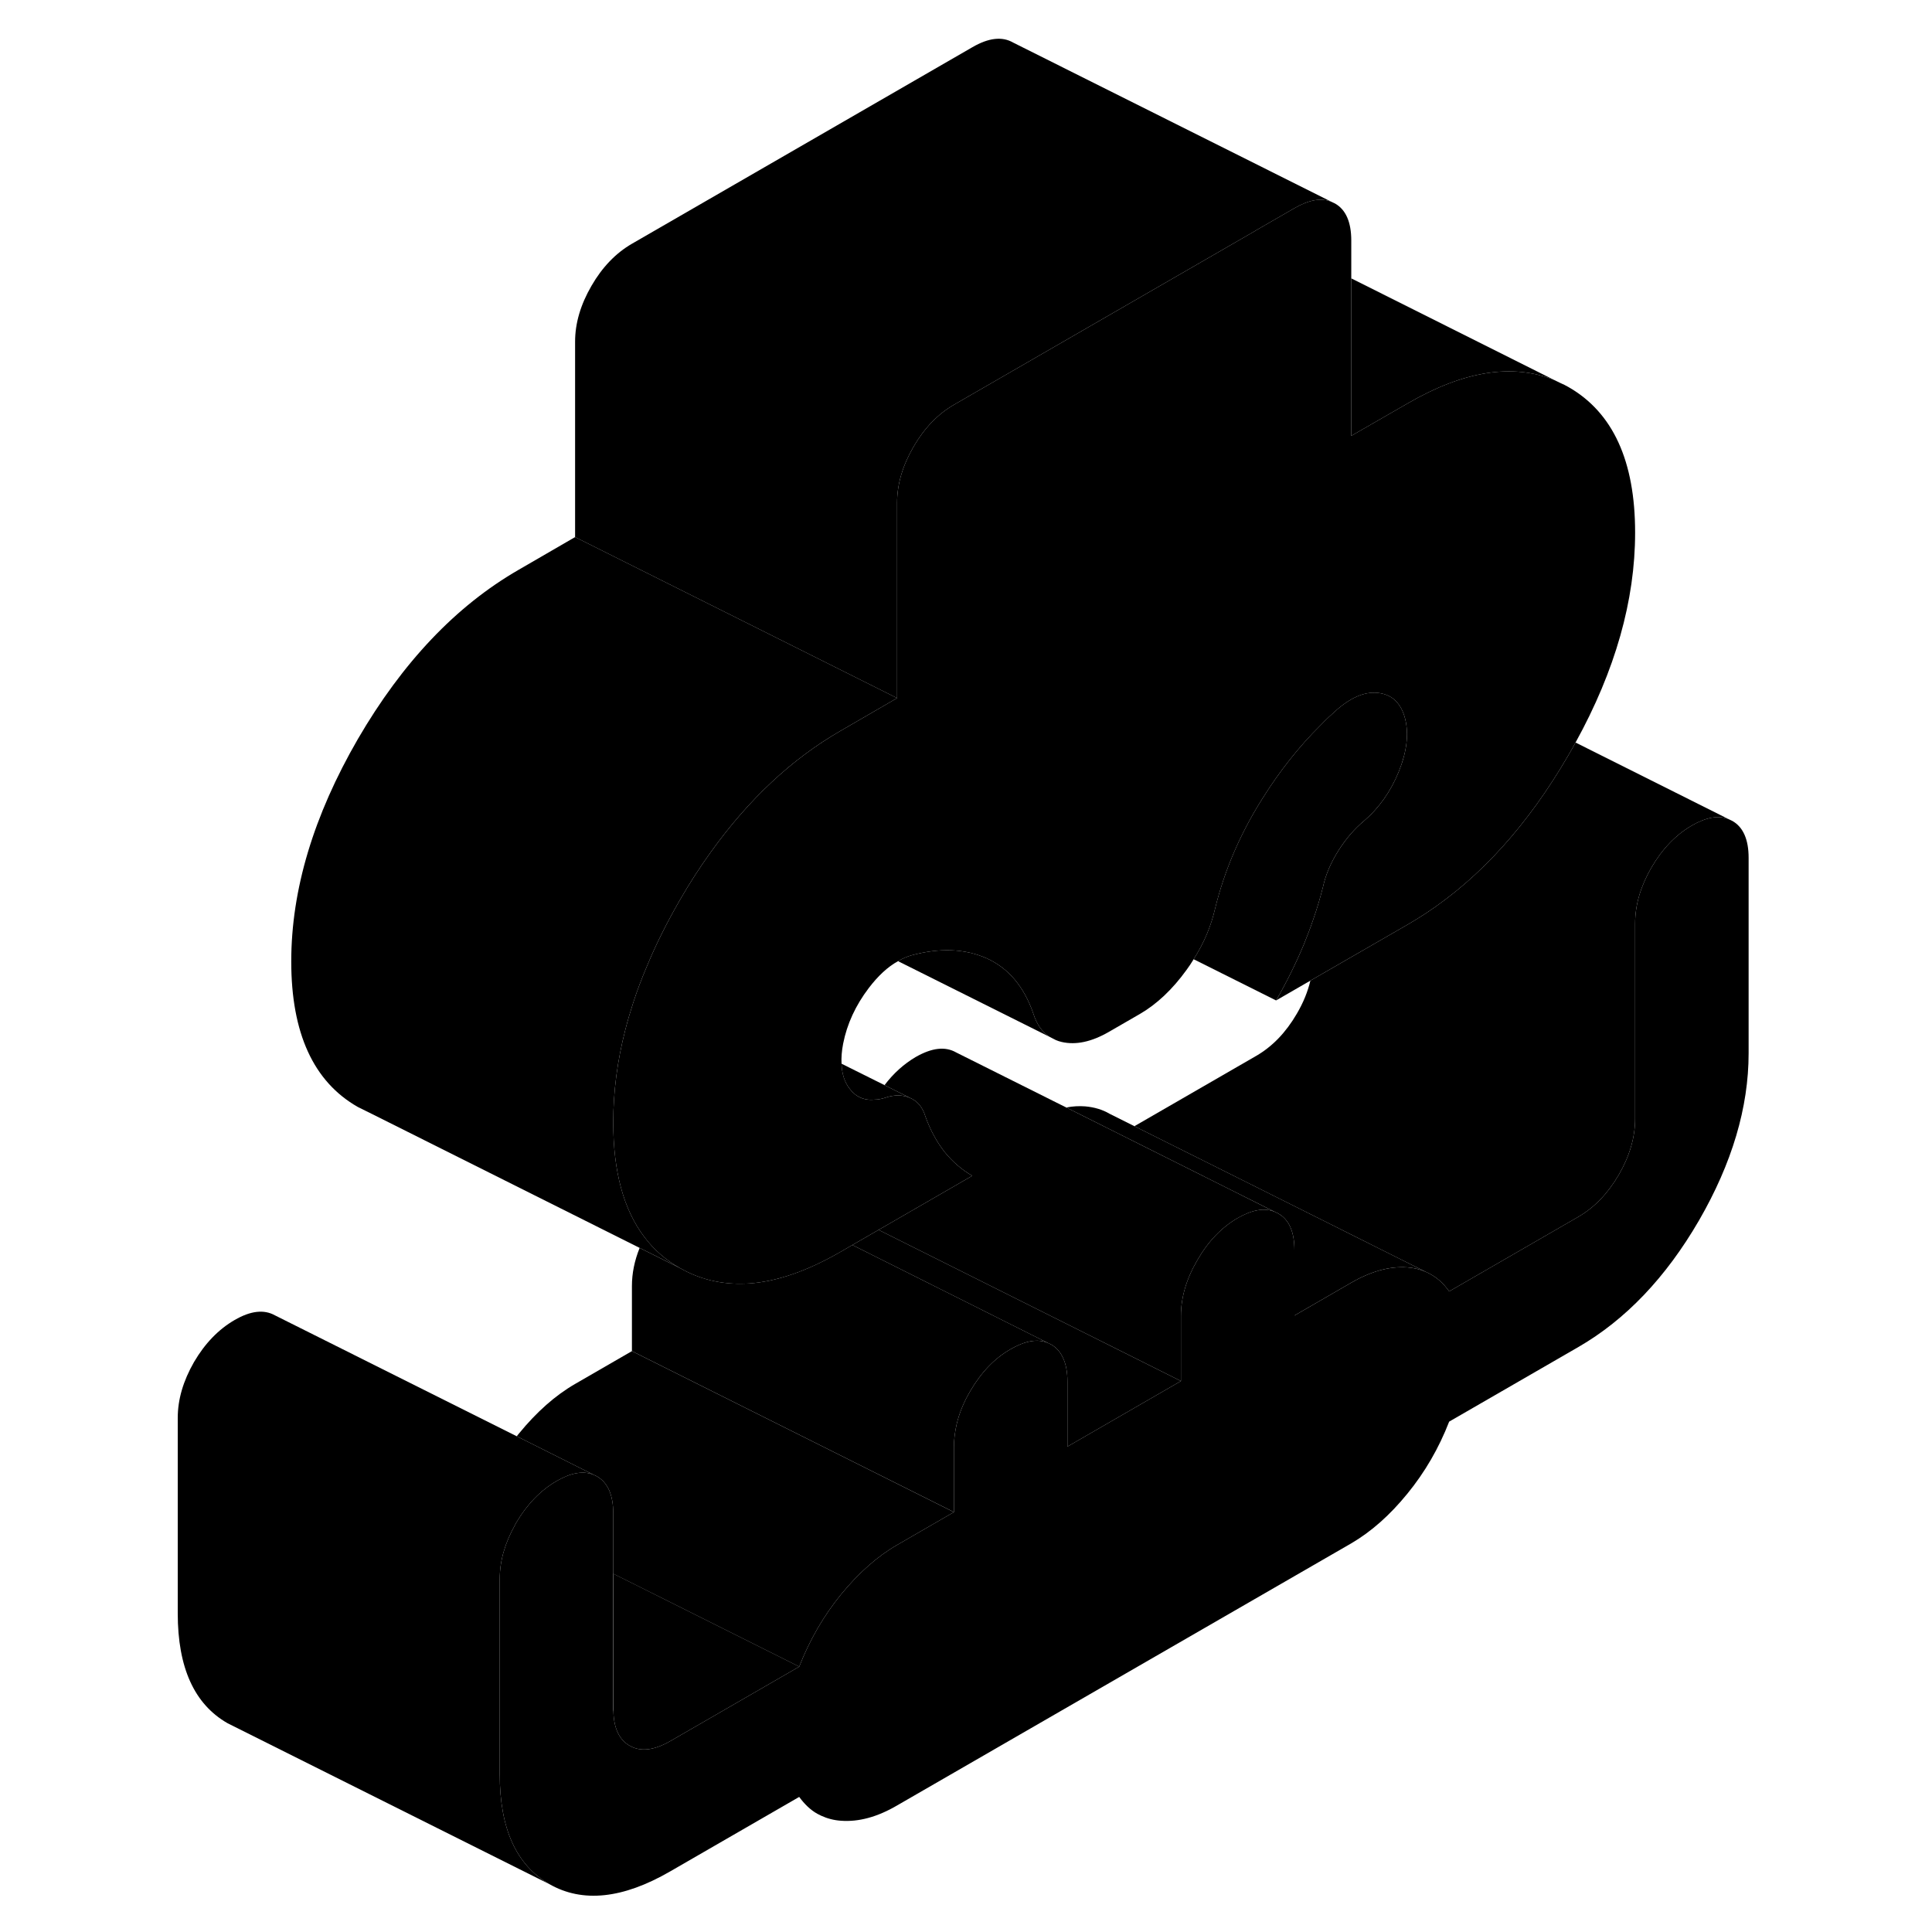 <svg width="48" height="48" viewBox="0 0 103 120" class="pr-icon-iso-duotone-secondary"
     xmlns="http://www.w3.org/2000/svg" stroke-width="1px" stroke-linecap="round" stroke-linejoin="round">
    <path d="M93.06 33.08C93.06 37.29 91.83 41.64 89.36 46.12C89.22 46.38 89.07 46.64 88.92 46.9C86.42 51.21 83.47 54.48 80.06 56.73C79.7 56.97 79.33 57.19 78.96 57.41L72.89 60.91L70.76 62.14C71.4 61.03 71.98 59.87 72.48 58.67C72.69 58.15 72.89 57.64 73.06 57.13C73.3 56.45 73.5 55.77 73.67 55.1C73.84 54.32 74.17 53.56 74.64 52.82C75.11 52.08 75.64 51.47 76.22 50.99C77.16 50.18 77.88 49.16 78.38 47.93C78.88 46.69 79.01 45.61 78.78 44.66C78.54 43.72 78.02 43.18 77.19 43.05C76.37 42.92 75.49 43.26 74.55 44.07C74.2 44.38 73.85 44.7 73.52 45.05C72.17 46.38 70.96 47.92 69.88 49.65C68.52 51.81 67.55 54.08 66.97 56.44C66.72 57.52 66.29 58.56 65.64 59.58C65.51 59.8 65.36 60.02 65.2 60.24C64.32 61.46 63.35 62.37 62.3 62.98L60.36 64.1C59.3 64.71 58.33 64.92 57.45 64.72C57.32 64.69 57.19 64.65 57.08 64.6L56.71 64.41C56.23 64.11 55.89 63.62 55.68 62.95C55.1 61.27 54.13 60.13 52.78 59.52C51.42 58.92 49.87 58.86 48.1 59.34C47.82 59.42 47.55 59.54 47.28 59.7C46.64 60.05 46.04 60.61 45.46 61.37C44.64 62.45 44.11 63.6 43.87 64.82C43.78 65.28 43.75 65.69 43.77 66.06C43.79 66.7 43.96 67.22 44.27 67.62C44.66 68.14 45.19 68.37 45.85 68.3C46.03 68.3 46.23 68.26 46.43 68.2C47.02 67.99 47.54 67.99 48.02 68.19C48.49 68.39 48.81 68.78 48.98 69.35C49.28 70.19 49.68 70.92 50.17 71.55C50.67 72.17 51.25 72.66 51.89 73.03L46.07 76.39L44.44 77.33L43.7 77.76C41.65 78.94 39.76 79.6 38.03 79.72C37.95 79.72 37.87 79.73 37.8 79.73C36.33 79.79 34.97 79.47 33.73 78.76C32.85 78.26 32.11 77.62 31.52 76.83C30.23 75.13 29.59 72.76 29.59 69.72C29.59 67.82 29.84 65.88 30.35 63.92C30.49 63.37 30.66 62.81 30.84 62.25C31.08 61.51 31.36 60.77 31.68 60.02C32.24 58.66 32.93 57.29 33.73 55.9C34.34 54.84 34.99 53.84 35.66 52.91C38.01 49.64 40.68 47.14 43.7 45.4L47.22 43.36V31.22C47.22 30.08 47.56 28.92 48.24 27.75C48.91 26.59 49.75 25.72 50.75 25.14L69.43 14.36L69.49 14.32L71.9 12.93C72.8 12.41 73.57 12.27 74.21 12.54L74.42 12.64C75.09 13.02 75.43 13.79 75.43 14.94V27.07L78.96 25.04C82.43 23.03 85.46 22.56 88.05 23.61L88.42 23.79C88.59 23.86 88.76 23.95 88.92 24.04C91.68 25.62 93.06 28.63 93.06 33.08Z" class="pr-icon-iso-duotone-primary-stroke" stroke-linejoin="round"/>
    <path d="M47.22 43.359L43.7 45.399C40.68 47.139 38.01 49.639 35.66 52.909C34.99 53.839 34.34 54.839 33.73 55.899C32.93 57.289 32.24 58.659 31.68 60.019C31.36 60.769 31.08 61.509 30.84 62.249C30.66 62.809 30.49 63.369 30.35 63.919C29.84 65.879 29.59 67.819 29.59 69.719C29.59 72.759 30.23 75.129 31.52 76.829C32.11 77.619 32.85 78.259 33.73 78.759L31.23 77.509L14.6 69.189L13.73 68.759C10.97 67.189 9.59 64.169 9.59 59.719C9.59 55.269 10.97 50.669 13.73 45.899C16.5 41.139 19.82 37.639 23.7 35.399L27.22 33.359L47.22 43.359Z" class="pr-icon-iso-duotone-primary-stroke" stroke-linejoin="round"/>
    <path d="M56.58 83.409C55.94 83.139 55.17 83.279 54.27 83.799C53.27 84.369 52.44 85.239 51.76 86.409C51.36 87.089 51.08 87.779 50.92 88.459C50.81 88.939 50.75 89.409 50.75 89.879V93.919L30.75 83.919V79.879C30.75 79.089 30.91 78.299 31.23 77.509L33.73 78.759C34.97 79.469 36.33 79.789 37.8 79.729C37.87 79.729 37.95 79.719 38.03 79.719C39.76 79.599 41.65 78.939 43.7 77.759L44.44 77.329L56.58 83.409Z" class="pr-icon-iso-duotone-primary-stroke" stroke-linejoin="round"/>
    <path d="M80.04 78.989C79.7 78.839 79.32 78.749 78.909 78.719C77.82 78.639 76.659 78.959 75.429 79.669L71.9 81.709V77.659C71.9 76.519 71.57 75.749 70.889 75.369L70.679 75.269L68.579 74.219L57.73 68.789C58.13 68.709 58.52 68.689 58.91 68.719C59.469 68.769 59.98 68.919 60.419 69.179L61.959 69.949L69.469 73.699L80.04 78.989Z" class="pr-icon-iso-duotone-primary-stroke" stroke-linejoin="round"/>
    <path d="M78.38 47.929C77.88 49.159 77.16 50.179 76.22 50.989C75.64 51.469 75.11 52.079 74.64 52.819C74.17 53.559 73.84 54.319 73.67 55.099C73.5 55.77 73.3 56.45 73.06 57.13C72.89 57.639 72.69 58.149 72.48 58.669C71.98 59.869 71.4 61.029 70.76 62.139L65.64 59.58C66.29 58.559 66.72 57.519 66.97 56.439C67.55 54.079 68.52 51.809 69.88 49.65C70.96 47.919 72.17 46.379 73.52 45.049C73.85 44.699 74.2 44.379 74.55 44.069C75.49 43.259 76.37 42.919 77.19 43.049C78.02 43.179 78.54 43.719 78.78 44.66C79.01 45.609 78.88 46.689 78.38 47.929Z" class="pr-icon-iso-duotone-primary-stroke" stroke-linejoin="round"/>
    <path d="M74.21 12.54C73.57 12.27 72.8 12.41 71.9 12.93L69.49 14.32L69.43 14.36L50.75 25.14C49.75 25.72 48.91 26.59 48.24 27.75C47.56 28.92 47.22 30.08 47.22 31.22V43.36L27.22 33.36V21.22C27.22 20.08 27.56 18.92 28.24 17.75C28.91 16.59 29.75 15.72 30.75 15.14L51.9 2.93C52.9 2.35 53.74 2.25 54.42 2.64L74.21 12.54Z" class="pr-icon-iso-duotone-primary-stroke" stroke-linejoin="round"/>
    <path d="M88.05 23.61C85.46 22.56 82.43 23.03 78.96 25.04L75.43 27.07V17.29L88.05 23.61Z" class="pr-icon-iso-duotone-primary-stroke" stroke-linejoin="round"/>
    <path d="M48.02 68.189C47.539 67.989 47.02 67.989 46.429 68.199C46.23 68.259 46.029 68.299 45.849 68.299C45.19 68.369 44.66 68.139 44.27 67.619C43.959 67.219 43.789 66.699 43.77 66.069L46.44 67.399L48.02 68.189Z" class="pr-icon-iso-duotone-primary-stroke" stroke-linejoin="round"/>
    <path d="M56.71 64.41L47.28 59.7C47.55 59.539 47.82 59.419 48.1 59.34C49.87 58.859 51.42 58.92 52.78 59.52C54.13 60.13 55.1 61.27 55.68 62.95C55.89 63.62 56.23 64.11 56.71 64.41Z" class="pr-icon-iso-duotone-primary-stroke" stroke-linejoin="round"/>
    <path d="M98.89 50.89C98.25 50.62 97.48 50.76 96.59 51.27C95.59 51.85 94.75 52.72 94.07 53.89C93.4 55.05 93.06 56.21 93.06 57.36V69.49C93.06 70.64 92.72 71.8 92.05 72.96C91.37 74.13 90.53 75 89.53 75.58L81.51 80.21C81.13 79.66 80.66 79.27 80.11 79.02L80.04 78.99L69.47 73.7L61.96 69.95L69.53 65.58C70.53 65 71.37 64.13 72.05 62.96C72.45 62.28 72.73 61.59 72.89 60.91L78.96 57.41C79.33 57.19 79.7 56.97 80.06 56.73C83.47 54.48 86.42 51.21 88.92 46.9C89.07 46.64 89.22 46.38 89.36 46.12L98.89 50.89Z" class="pr-icon-iso-duotone-primary-stroke" stroke-linejoin="round"/>
    <path d="M50.75 93.92L47.22 95.96C45.99 96.67 44.83 97.7 43.74 99.03C42.65 100.37 41.79 101.86 41.14 103.52L32.4 99.15L29.59 97.75V94C29.59 92.85 29.25 92.09 28.58 91.7L28.37 91.6L23.6 89.21C23.64 89.15 23.69 89.09 23.74 89.03C24.83 87.7 25.99 86.67 27.22 85.96L30.75 83.92L50.75 93.92Z" class="pr-icon-iso-duotone-primary-stroke" stroke-linejoin="round"/>
    <path d="M100.11 53.28V65.42C100.11 68.79 99.08 72.25 97.03 75.8C94.97 79.35 92.47 81.97 89.53 83.67L81.51 88.3C80.87 89.95 80 91.45 78.91 92.78C77.82 94.12 76.66 95.14 75.43 95.86L47.22 112.14C45.99 112.86 44.83 113.17 43.74 113.09C43.29 113.06 42.88 112.95 42.51 112.78L42.27 112.66C41.84 112.42 41.47 112.06 41.14 111.61L40.69 111.87L33.12 116.24C30.18 117.94 27.68 118.2 25.63 117.03C23.57 115.85 22.54 113.58 22.54 110.21V98.07C22.54 96.95 22.86 95.84 23.5 94.7C23.51 94.67 23.53 94.63 23.55 94.6C24.23 93.44 25.07 92.57 26.07 91.99C26.97 91.47 27.73 91.34 28.37 91.6L28.58 91.7C29.25 92.09 29.59 92.85 29.59 94V106.14C29.59 106.2 29.59 106.26 29.6 106.31C29.63 107.36 29.97 108.07 30.61 108.43C31.28 108.82 32.12 108.72 33.12 108.15L33.19 108.11L41.14 103.52C41.79 101.86 42.65 100.37 43.74 99.03C44.83 97.7 45.99 96.67 47.22 95.96L50.75 93.92V89.88C50.75 89.41 50.81 88.94 50.92 88.46C51.08 87.78 51.36 87.09 51.76 86.41C52.44 85.24 53.27 84.37 54.27 83.8C55.17 83.28 55.94 83.14 56.58 83.41L56.79 83.51C57.1 83.69 57.34 83.95 57.5 84.29C57.7 84.68 57.8 85.19 57.8 85.81V89.85L64.85 85.78V81.73C64.85 80.59 65.19 79.43 65.87 78.27C66.54 77.1 67.38 76.23 68.38 75.65C69.28 75.14 70.04 75 70.68 75.27L70.89 75.37C71.57 75.75 71.9 76.52 71.9 77.66V81.71L75.43 79.67C76.66 78.96 77.82 78.64 78.91 78.72C79.32 78.75 79.7 78.84 80.04 78.99L80.11 79.02C80.66 79.27 81.13 79.66 81.51 80.21L89.53 75.58C90.53 75 91.37 74.13 92.05 72.96C92.72 71.8 93.06 70.64 93.06 69.49V57.36C93.06 56.21 93.4 55.05 94.07 53.89C94.75 52.72 95.59 51.85 96.59 51.27C97.48 50.76 98.25 50.62 98.89 50.89L99.1 50.99C99.77 51.37 100.11 52.14 100.11 53.28Z" class="pr-icon-iso-duotone-primary-stroke" stroke-linejoin="round"/>
    <path d="M28.37 91.6C27.73 91.34 26.97 91.47 26.07 91.99C25.07 92.57 24.23 93.44 23.55 94.6C23.53 94.63 23.51 94.67 23.5 94.7C22.86 95.84 22.54 96.95 22.54 98.07V110.21C22.54 113.58 23.57 115.85 25.63 117.03L6.11 107.27L5.63 107.03C3.57 105.85 2.54 103.58 2.54 100.21V88.07C2.54 86.92 2.88 85.77 3.55 84.6C4.23 83.44 5.07 82.57 6.07 81.99C7.07 81.41 7.9 81.32 8.58 81.7L23.6 89.21L28.37 91.6Z" class="pr-icon-iso-duotone-primary-stroke" stroke-linejoin="round"/>
    <path d="M42.27 112.66L40.69 111.87" class="pr-icon-iso-duotone-primary-stroke" stroke-linejoin="round"/>
    <path d="M41.14 103.52L33.19 108.11L33.12 108.15C32.12 108.72 31.28 108.82 30.61 108.43C29.97 108.07 29.63 107.36 29.6 106.31C29.6 106.26 29.6 106.2 29.6 106.14V97.75L32.41 99.15L41.15 103.52H41.14Z" class="pr-icon-iso-duotone-primary-stroke" stroke-linejoin="round"/>
    <path d="M57.8 89.85V85.81C57.8 85.19 57.7 84.68 57.5 84.29C57.34 83.95 57.1 83.69 56.791 83.51L56.58 83.41L44.44 77.33L46.07 76.39L58.89 82.8L64.85 85.78L57.8 89.85Z" class="pr-icon-iso-duotone-primary-stroke" stroke-linejoin="round"/>
    <path d="M70.68 75.27C70.04 75 69.28 75.14 68.38 75.65C67.38 76.23 66.54 77.1 65.87 78.27C65.19 79.43 64.85 80.59 64.85 81.73V85.78L58.89 82.8L46.07 76.39L51.89 73.03C51.25 72.66 50.67 72.17 50.17 71.55C49.68 70.92 49.28 70.19 48.98 69.35C48.81 68.78 48.49 68.39 48.02 68.19L46.44 67.4C47 66.66 47.65 66.08 48.38 65.65C49.38 65.08 50.21 64.98 50.89 65.37L57.73 68.79L68.58 74.22L70.68 75.27Z" class="pr-icon-iso-duotone-primary-stroke" stroke-linejoin="round"/>
</svg>